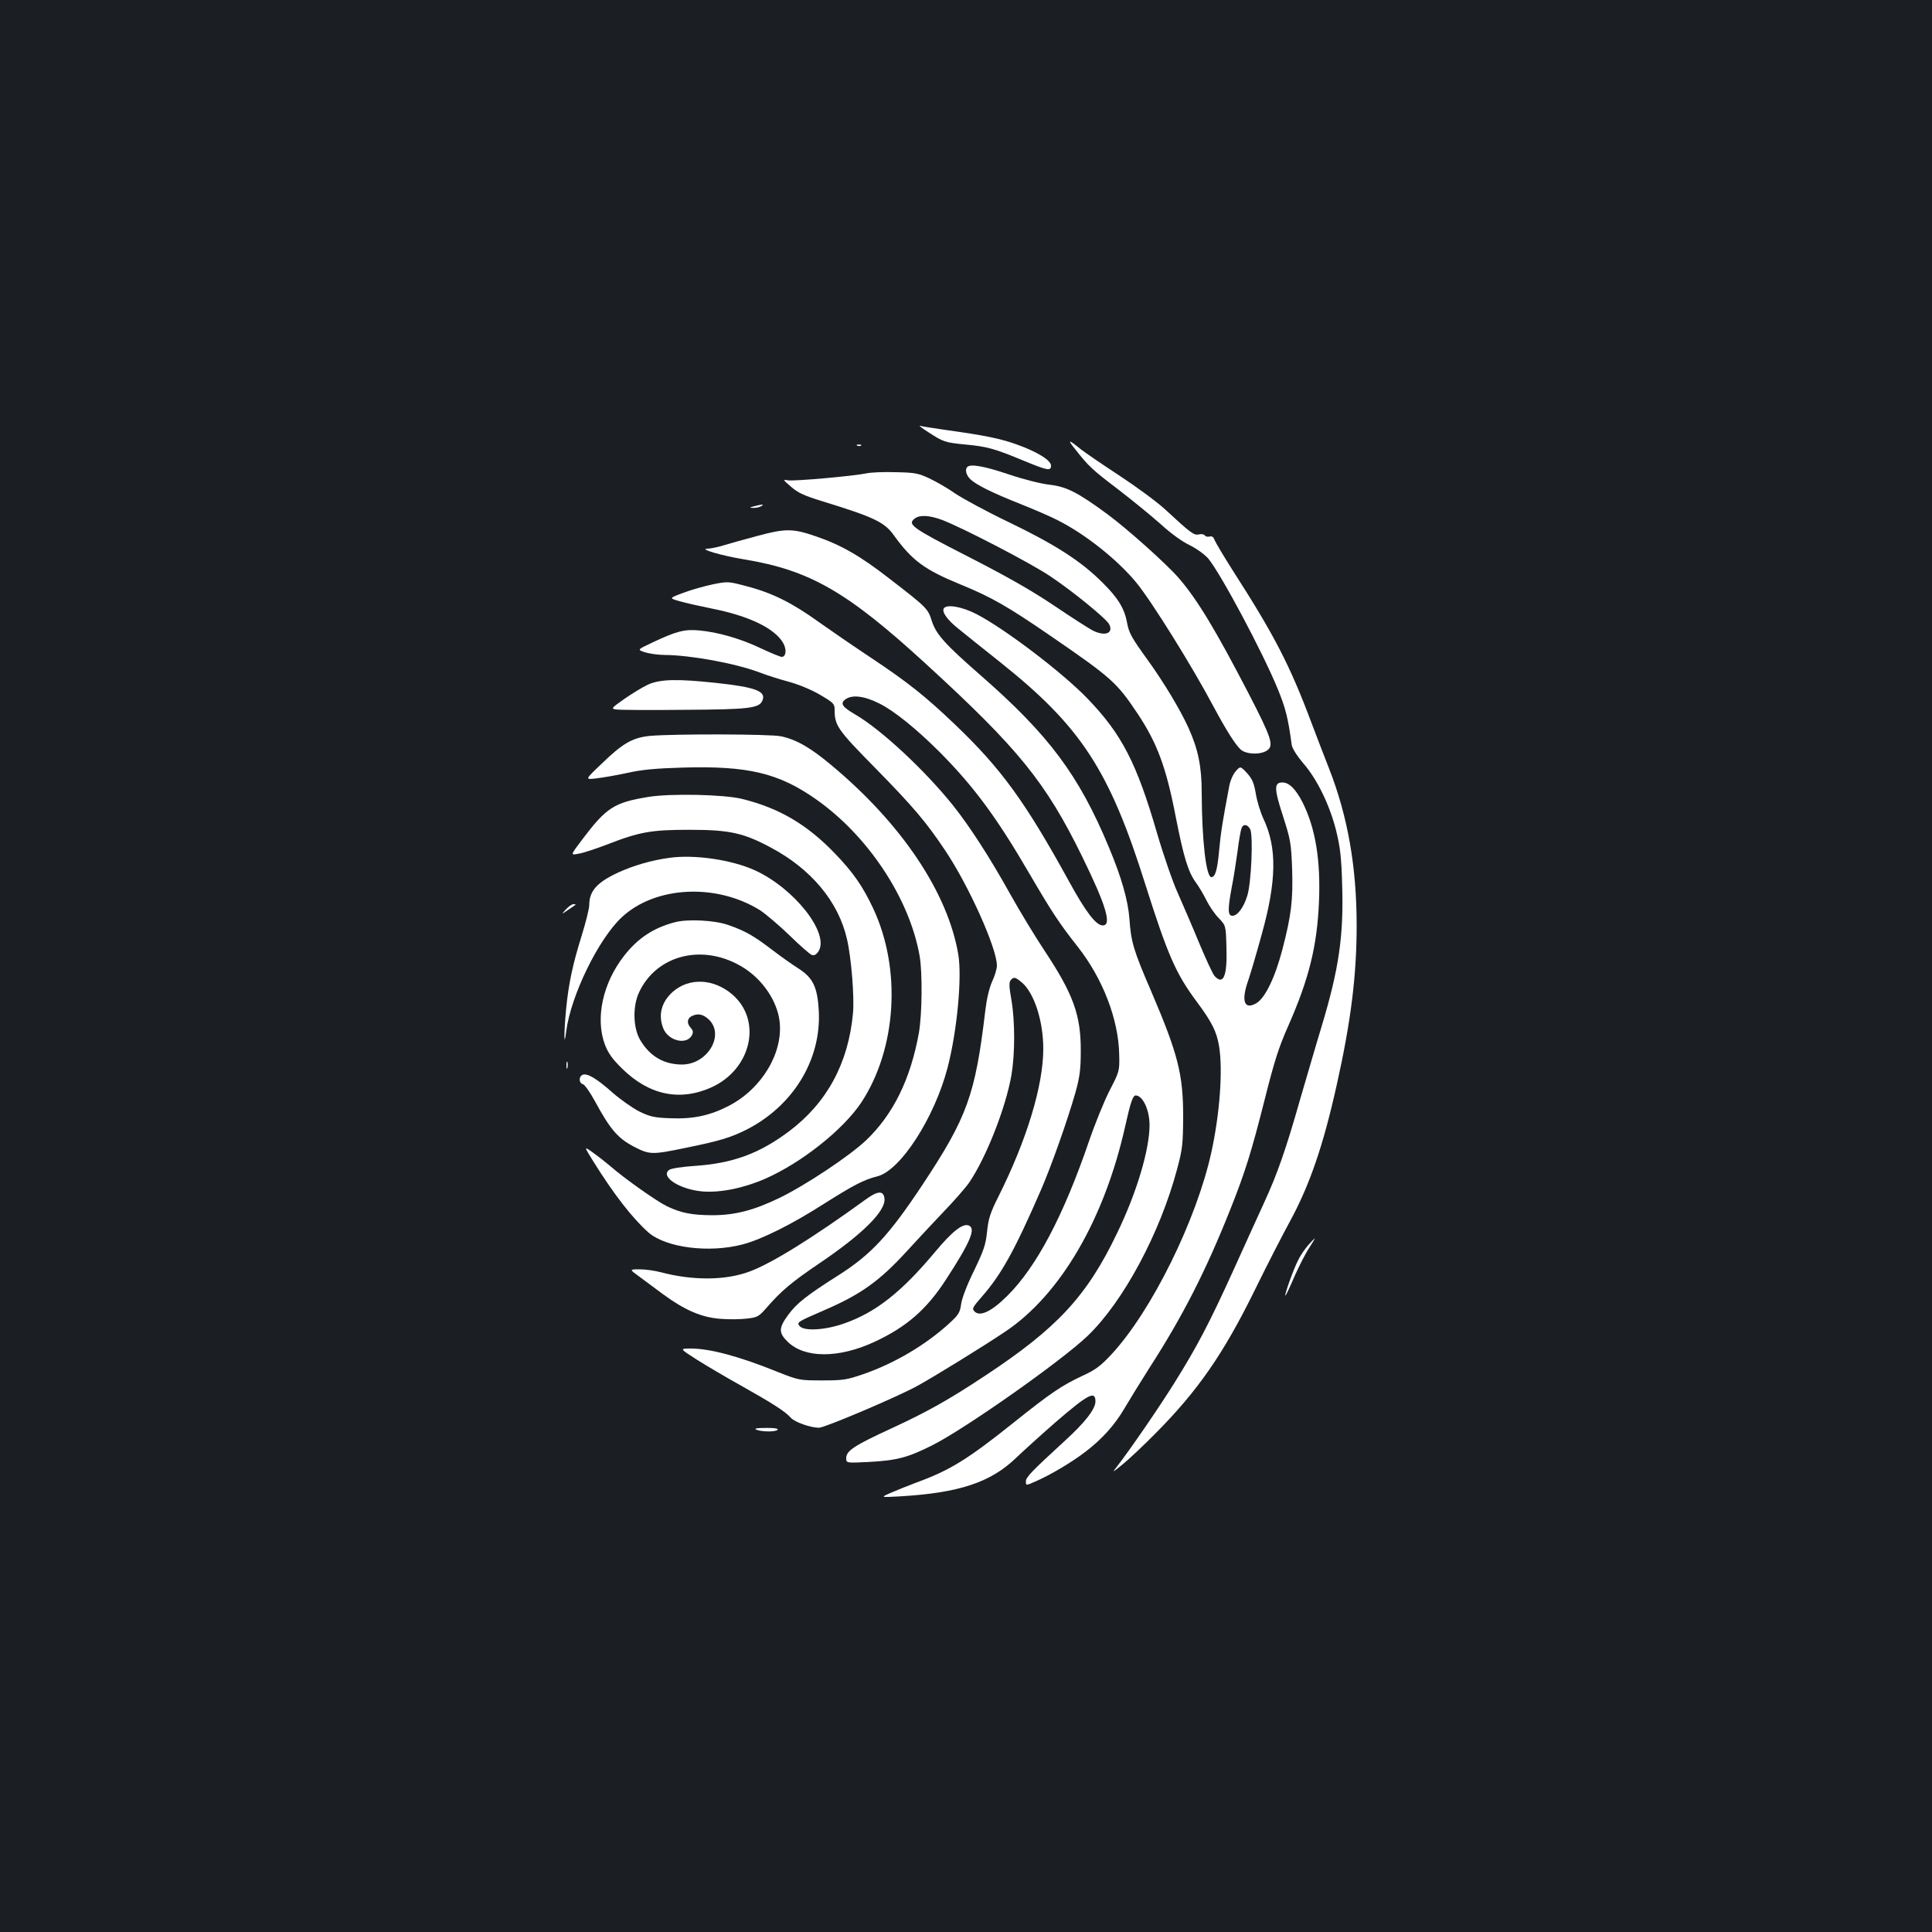 <?xml version="1.0" standalone="no"?>
<!DOCTYPE svg PUBLIC "-//W3C//DTD SVG 20010904//EN"
 "http://www.w3.org/TR/2001/REC-SVG-20010904/DTD/svg10.dtd">
<svg version="1.0" xmlns="http://www.w3.org/2000/svg"
 width="1000pt" height="1000pt" viewBox="0 0 1000 1000"
 preserveAspectRatio="xMidYMid meet">
<rect width="100%" height="100%" fill="#1b1f23"/>
<g transform="translate(0,1000) scale(0.1,-0.1)"
fill="#ffffff" stroke="none">
<path d="M4805 7763 c79 -51 84 -53 193 -64 110 -10 150 -21 299 -83 126 -52
143 -55 143 -26 0 27 -70 71 -176 109 -85 31 -170 48 -372 76 -62 9 -120 18
-130 21 -9 3 10 -12 43 -33z"/>
<path d="M5565 7675 c70 -89 88 -106 225 -210 74 -57 173 -138 220 -180 50
-46 110 -89 148 -107 35 -17 76 -47 95 -68 64 -76 283 -486 361 -677 40 -98
53 -148 72 -289 3 -18 26 -55 60 -95 72 -83 137 -217 170 -349 21 -86 27 -137
31 -281 8 -263 -16 -432 -107 -734 -27 -88 -75 -255 -109 -370 -76 -267 -119
-390 -188 -540 -30 -66 -102 -223 -159 -350 -127 -279 -187 -393 -306 -584
-84 -134 -230 -346 -296 -431 -27 -34 -26 -34 28 10 30 24 108 97 173 163 217
219 350 410 513 742 62 127 143 284 179 350 104 191 174 395 244 710 74 331
103 568 103 825 0 303 -46 564 -142 810 -23 58 -64 165 -92 239 -112 299 -193
455 -409 791 -47 74 -89 145 -93 156 -5 15 -13 20 -25 17 -10 -3 -22 0 -25 6
-4 6 -18 8 -30 5 -26 -6 -41 5 -175 129 -41 38 -147 116 -235 174 -89 58 -179
120 -201 137 -65 53 -72 53 -30 1z"/>
<path d="M4438 7693 c7 -3 16 -2 19 1 4 3 -2 6 -13 5 -11 0 -14 -3 -6 -6z"/>
<path d="M5007 7583 c-14 -13 -6 -43 16 -64 31 -29 113 -70 262 -129 70 -28
154 -64 188 -82 144 -72 312 -206 409 -324 82 -101 288 -432 398 -639 67 -125
112 -196 141 -224 28 -26 103 -29 138 -5 35 25 23 64 -95 292 -170 328 -266
488 -362 599 -64 74 -263 252 -368 330 -156 115 -214 144 -301 154 -45 5 -136
28 -213 54 -124 42 -197 55 -213 38z"/>
<path d="M4485 7550 c-67 -14 -378 -42 -408 -36 -26 5 -25 3 18 -34 37 -32 69
-46 163 -75 263 -81 320 -107 368 -175 96 -132 158 -178 345 -255 159 -65 244
-113 469 -268 313 -215 340 -239 447 -399 102 -153 149 -278 199 -538 40 -204
64 -284 104 -338 16 -22 41 -64 55 -93 15 -30 43 -71 64 -92 36 -38 36 -38 39
-150 5 -150 -16 -199 -62 -148 -9 10 -45 88 -80 172 -35 85 -85 200 -110 257
-26 57 -74 196 -107 309 -106 365 -183 513 -359 696 -126 132 -428 362 -575
438 -75 39 -155 53 -170 30 -11 -19 19 -61 79 -108 33 -27 128 -103 211 -169
420 -334 567 -559 754 -1154 115 -363 157 -459 264 -603 79 -106 105 -157 117
-233 20 -123 4 -347 -40 -548 -77 -351 -309 -821 -516 -1045 -58 -62 -83 -81
-153 -113 -105 -49 -164 -89 -354 -241 -239 -191 -330 -247 -502 -310 -38 -14
-97 -38 -130 -52 -60 -26 -60 -26 45 -20 304 18 467 72 598 198 43 41 135 124
206 186 168 145 206 165 206 107 0 -39 -54 -109 -161 -206 -171 -157 -199
-186 -199 -208 0 -22 0 -22 54 2 75 33 181 96 252 150 85 64 154 140 204 226
24 41 83 137 132 214 169 262 290 499 416 816 78 196 109 297 177 565 51 203
74 275 123 385 107 243 149 411 159 642 9 216 -18 380 -84 513 -35 69 -70 105
-105 105 -44 0 -44 -31 3 -175 39 -122 42 -139 47 -273 5 -161 -4 -238 -50
-415 -38 -146 -90 -254 -136 -280 -62 -36 -79 12 -41 119 11 32 43 140 70 239
77 276 79 448 9 596 -16 34 -34 93 -40 131 -10 58 -19 77 -46 107 -34 36 -34
36 -58 9 -14 -16 -29 -50 -34 -80 -34 -180 -43 -234 -52 -332 -9 -99 -20 -136
-40 -136 -27 0 -49 188 -50 436 0 136 -18 225 -69 338 -44 96 -127 234 -210
349 -83 115 -97 139 -107 192 -13 74 -46 129 -128 210 -110 110 -243 196 -486
313 -113 54 -236 121 -275 147 -38 27 -99 62 -135 79 -58 27 -76 30 -175 32
-60 2 -128 -1 -150 -6z m391 -241 c103 -39 458 -223 559 -291 113 -75 290
-219 306 -249 24 -47 -21 -64 -84 -33 -18 9 -109 67 -202 130 -121 81 -250
154 -450 256 -287 147 -311 164 -269 195 26 19 75 16 140 -8z m1595 -1601 c16
-31 6 -278 -15 -344 -19 -62 -51 -104 -77 -104 -24 0 -25 31 -4 145 9 44 22
127 30 185 7 58 17 113 21 123 9 24 31 21 45 -5z"/>
<path d="M3905 7380 c-28 -7 -28 -8 -5 -9 14 0 32 4 40 9 17 11 8 11 -35 0z"/>
<path d="M3920 7226 c-69 -18 -149 -41 -179 -50 -30 -9 -66 -16 -80 -16 -46
-1 78 -37 189 -55 341 -56 534 -167 940 -539 482 -441 623 -615 812 -1001 123
-251 154 -355 106 -355 -35 0 -88 69 -177 232 -224 407 -348 579 -588 808
-155 148 -245 219 -434 345 -86 57 -207 140 -269 184 -137 99 -242 152 -373
186 -97 26 -100 26 -175 11 -43 -9 -112 -28 -154 -44 -76 -28 -76 -28 -20 -44
31 -9 107 -26 167 -38 191 -38 323 -101 368 -177 20 -34 16 -73 -7 -73 -7 0
-56 20 -107 44 -107 51 -223 84 -321 93 -76 7 -119 -5 -242 -63 -79 -37 -79
-37 -35 -51 24 -7 69 -13 99 -13 134 -1 365 -43 490 -90 41 -16 112 -38 157
-50 47 -13 113 -40 157 -66 70 -41 76 -47 76 -77 0 -82 14 -103 209 -301 202
-206 263 -279 362 -426 123 -183 269 -508 269 -598 0 -16 -11 -54 -25 -83 -15
-34 -28 -90 -35 -149 -52 -438 -93 -552 -327 -905 -172 -259 -264 -358 -432
-465 -166 -105 -217 -146 -260 -204 -51 -69 -52 -94 -4 -141 88 -86 264 -86
448 -1 166 77 270 167 370 321 127 195 158 267 119 282 -31 12 -86 -31 -174
-137 -175 -209 -308 -314 -473 -371 -97 -34 -205 -40 -228 -13 -16 20 -14 21
131 84 185 80 283 150 422 302 51 56 138 149 193 207 56 58 115 126 132 151
87 128 188 384 218 554 19 113 19 279 0 391 -12 66 -13 91 -4 101 16 19 23 18
59 -12 63 -54 110 -199 110 -342 0 -192 -86 -474 -233 -767 -42 -84 -51 -113
-58 -180 -7 -68 -17 -97 -67 -201 -36 -73 -62 -141 -67 -172 -6 -46 -13 -57
-62 -102 -121 -111 -284 -207 -443 -262 -87 -30 -105 -33 -215 -33 -119 0
-121 1 -235 46 -195 79 -346 119 -444 119 -59 0 -59 0 30 -57 49 -31 154 -93
235 -138 158 -89 224 -131 253 -164 20 -22 102 -51 145 -51 30 0 413 163 510
217 92 51 337 202 452 279 287 191 516 583 624 1069 26 118 39 155 53 155 37
0 72 -75 72 -153 0 -128 -67 -352 -169 -562 -156 -325 -310 -490 -681 -735
-192 -127 -300 -187 -483 -272 -194 -89 -237 -117 -237 -155 0 -26 0 -26 118
-20 144 8 199 22 327 86 166 83 666 434 804 566 185 177 376 533 464 865 28
104 30 130 31 270 0 219 -26 323 -165 648 -93 215 -105 258 -113 375 -7 95
-40 213 -107 373 -155 372 -310 580 -665 890 -182 159 -229 211 -251 280 -20
64 -26 70 -218 218 -154 120 -253 176 -385 221 -116 40 -156 40 -300 1z m631
-867 c77 -38 194 -133 315 -254 176 -178 293 -336 464 -630 114 -195 152 -253
248 -375 130 -165 212 -377 215 -560 2 -84 1 -86 -50 -185 -28 -55 -76 -173
-106 -261 -133 -388 -272 -651 -423 -801 -81 -81 -142 -110 -170 -81 -14 14
-10 21 36 74 103 117 171 240 309 557 55 128 137 360 178 504 22 80 27 119 27
213 1 186 -39 295 -188 520 -46 69 -125 199 -176 290 -106 191 -211 353 -297
461 -145 181 -370 391 -505 470 -67 39 -80 57 -55 77 34 28 98 21 178 -19z"/>
<path d="M3353 6456 c-28 -13 -83 -47 -122 -74 -67 -47 -69 -50 -43 -54 15 -3
174 -4 353 -2 342 2 390 8 406 50 18 46 -36 67 -238 89 -205 22 -292 20 -356
-9z"/>
<path d="M3364 6191 c-90 -9 -141 -38 -252 -146 -85 -81 -85 -81 -26 -74 33 4
104 16 159 28 74 17 149 24 287 28 339 10 499 -28 693 -165 270 -190 483 -514
535 -810 15 -87 13 -301 -4 -399 -43 -238 -132 -420 -272 -554 -86 -82 -316
-235 -451 -300 -132 -64 -230 -89 -347 -89 -106 1 -158 11 -233 46 -52 25
-217 141 -294 208 -20 17 -59 48 -87 68 -51 37 -51 37 0 -45 106 -170 202
-293 284 -366 91 -79 313 -108 488 -62 99 26 257 105 427 214 147 93 201 121
269 138 120 29 297 303 365 564 49 190 75 466 55 585 -54 319 -292 675 -655
978 -110 92 -182 134 -263 151 -57 12 -553 13 -678 2z"/>
<path d="M3355 5875 c-176 -29 -216 -54 -342 -221 -61 -81 -61 -81 -20 -73 23
3 89 25 147 47 172 67 231 77 430 77 205 0 278 -16 418 -91 210 -111 352 -281
396 -475 22 -93 39 -301 31 -384 -24 -259 -135 -463 -330 -610 -156 -117 -294
-167 -493 -180 -61 -4 -119 -13 -128 -20 -49 -35 54 -102 173 -112 92 -7 213
17 326 67 186 82 400 252 494 392 184 278 210 691 63 1005 -54 115 -102 185
-198 285 -145 151 -290 236 -482 283 -93 23 -369 29 -485 10z"/>
<path d="M3465 5560 c-94 -13 -183 -39 -265 -76 -110 -51 -150 -96 -150 -168
0 -19 -18 -90 -39 -158 -46 -147 -68 -248 -81 -383 -12 -127 -11 -210 1 -111
24 183 166 475 287 588 173 162 490 178 717 36 27 -18 95 -75 150 -128 55 -54
108 -100 117 -103 12 -4 23 2 34 18 60 92 -123 326 -328 420 -121 55 -312 83
-443 65z"/>
<path d="M2929 5293 c-24 -27 -24 -27 11 -3 19 13 37 25 39 27 2 2 -2 3 -11 3
-8 0 -25 -12 -39 -27z"/>
<path d="M3495 5227 c-112 -29 -192 -82 -263 -172 -112 -142 -152 -325 -101
-462 17 -44 38 -74 89 -124 140 -138 300 -171 465 -96 205 95 261 346 105 480
-96 82 -222 88 -307 14 -60 -53 -78 -122 -49 -192 27 -63 119 -85 147 -34 8
16 7 24 -5 38 -22 24 -20 48 3 61 33 17 61 11 92 -19 80 -81 -10 -230 -140
-231 -95 0 -168 43 -218 128 -36 62 -39 172 -6 244 92 200 340 258 545 127 98
-63 170 -171 183 -274 20 -163 -91 -349 -261 -438 -98 -51 -186 -70 -305 -65
-83 3 -104 8 -160 35 -35 18 -98 62 -139 98 -82 73 -130 101 -154 92 -22 -9
-20 -44 2 -49 9 -3 37 -43 62 -89 77 -142 117 -190 199 -233 83 -43 93 -44
271 -7 173 35 231 53 310 92 245 123 392 364 378 618 -7 122 -30 170 -105 218
-32 20 -95 65 -141 100 -90 69 -138 96 -222 125 -70 25 -209 32 -275 15z"/>
<path d="M2932 4485 c0 -16 2 -22 5 -12 2 9 2 23 0 30 -3 6 -5 -1 -5 -18z"/>
<path d="M4480 3791 c-273 -198 -484 -329 -599 -372 -125 -47 -295 -48 -461
-4 -30 8 -79 15 -109 15 -54 0 -54 0 -3 -37 28 -21 84 -62 124 -92 112 -82
197 -119 294 -127 45 -4 108 -3 140 1 54 6 62 11 99 53 79 91 130 134 276 233
225 152 345 272 337 336 -5 42 -35 40 -98 -6z"/>
<path d="M6771 3555 c-17 -20 -41 -54 -52 -78 -23 -44 -71 -178 -66 -183 2 -2
23 43 47 99 25 56 59 123 77 149 17 27 30 48 28 48 -1 0 -17 -16 -34 -35z"/>
<path d="M3915 2600 c28 -12 103 -12 110 0 4 6 -19 10 -62 9 -47 0 -62 -3 -48
-9z"/>
</g>
</svg>
